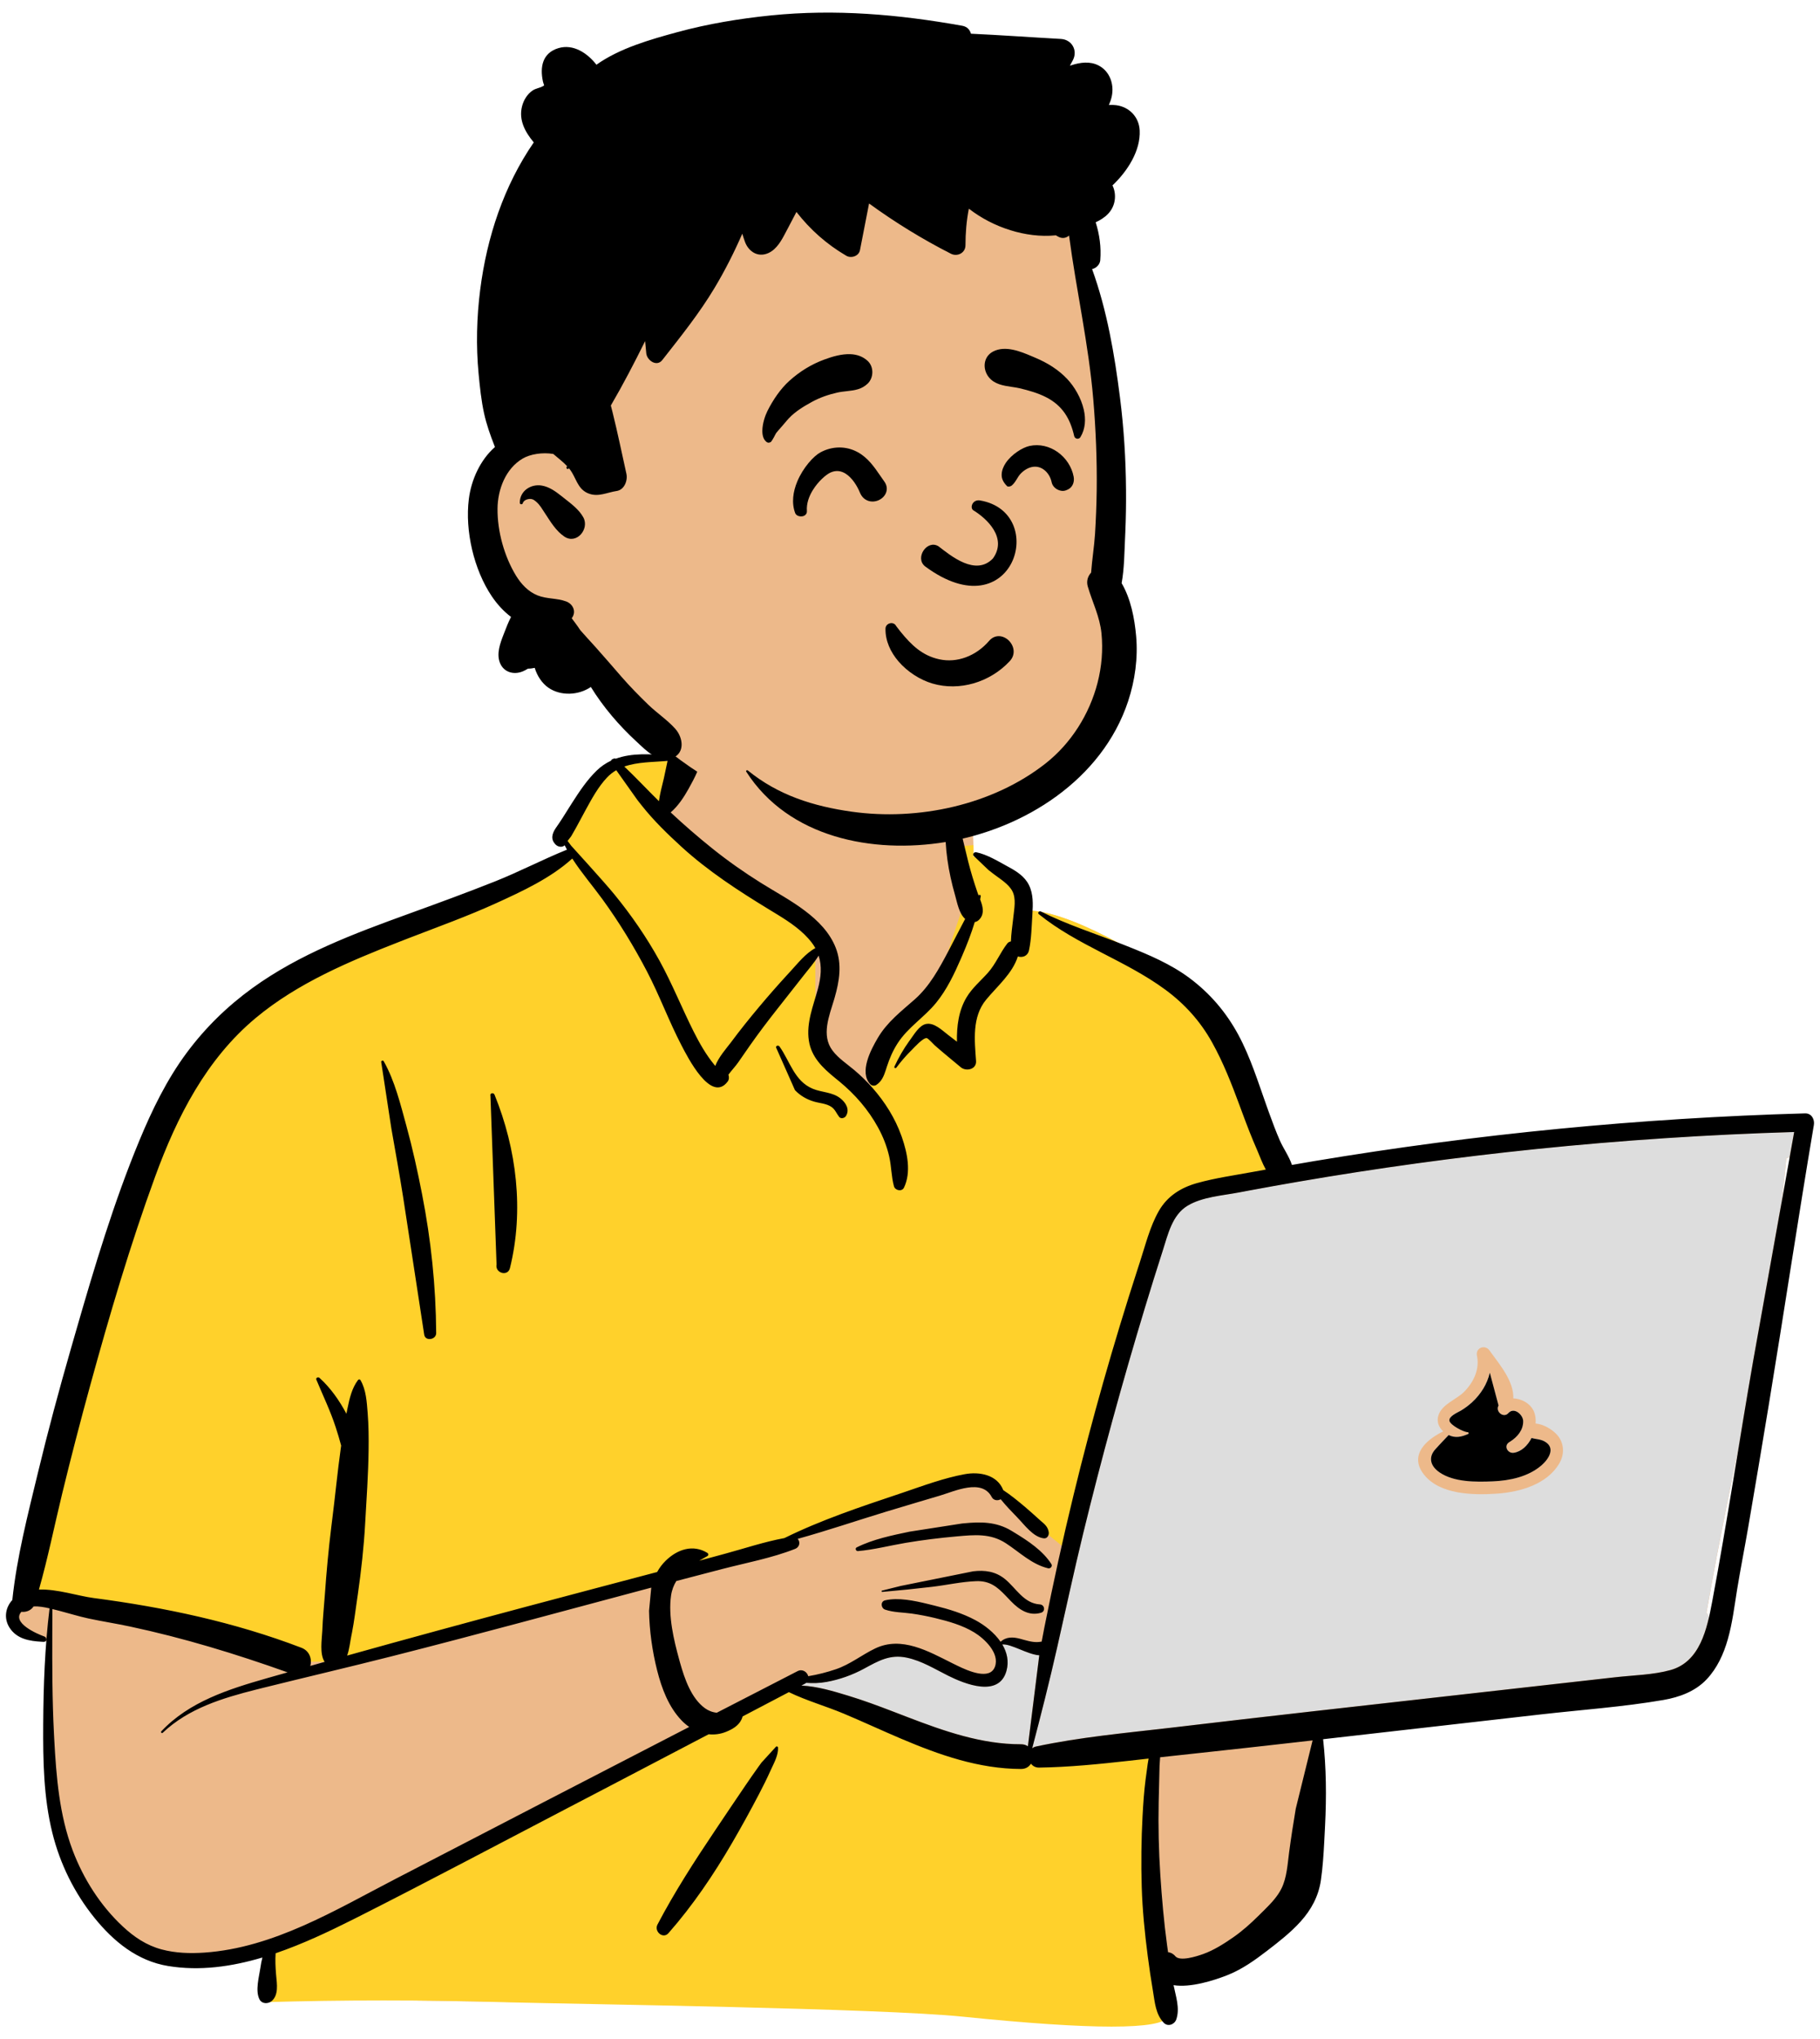 <svg width="142" height="159" viewBox="0 0 142 159" fill="none" xmlns="http://www.w3.org/2000/svg">
<path fill-rule="evenodd" clip-rule="evenodd" d="M138.083 87.422C136.072 87.619 134.061 87.817 132.05 88.014C122.417 88.75 112.789 90.288 103.231 91.211C102.993 90.823 102.527 90.887 102.244 91.156C101.29 91.073 100.221 90.343 99.358 91.102C99.329 91.098 99.301 91.093 99.273 91.091C97.735 88.137 96.671 84.987 95.639 81.832C94.981 79.892 94.094 78.015 92.457 76.713C89.662 74.772 83.258 70.836 79.976 71.002C79.921 70.414 79.648 69.808 79.198 69.416C80.189 67.726 76.225 66.623 75.946 66.819C76.125 61.17 73.469 56.265 67.613 55.14C62.366 54.047 54.904 53.863 52.082 59.348C51.772 59.313 48.602 59.296 48.295 59.331C47.818 58.727 42.58 64.453 44.727 66.447C25.533 74.94 14.62 73.927 9.308 97.805C8.589 100.048 8.537 102.503 7.779 104.696C5.081 110.998 2.892 117.71 2.348 124.568C1.032 124.905 0.881 127.225 2.405 127.561C2.987 127.689 3.473 127.864 3.898 128.197C3.566 133.817 4.925 146.655 5.781 146.615C7.526 152.173 15.312 153.741 20.825 151.788C19.874 153.576 20.825 154.701 20.825 155.656C40.66 156.407 62.347 155.975 82.176 157.004C84.713 156.968 87.38 157.628 89.882 157.248C91.408 156.882 91.411 154.482 89.863 154.186L96.625 152.716C96.474 152.659 99.413 150.704 101.634 147.05C103.701 142.962 102.294 138.028 103.231 133.582C110.547 132.983 117.984 132.728 125.22 131.488C126.207 134.441 130.478 130.909 131.835 129.489C131.833 129.486 131.832 129.484 131.83 129.482C132.487 129.302 133.014 128.686 133.032 127.957C133.492 127.298 133.589 126.37 133.147 125.734C135.172 114.043 138.26 102.108 139.376 90.307C139.77 90.22 140.142 90.047 140.457 89.781L140.431 89.755C140.965 89.16 141.068 88.132 140.179 87.627C139.461 87.219 138.862 87.345 138.083 87.422Z" fill="#EDB98A"/>
<path fill-rule="evenodd" clip-rule="evenodd" d="M61.593 131.175L63.142 132.162L75.818 136.248L83.565 137.234L89.903 136.248V147.097L91.17 157.242C90.607 158.275 85.255 158.275 75.114 157.242C68.649 156.583 45.023 156.264 39.644 156.123L39.339 156.115C33.018 155.932 26.774 155.932 20.607 156.115V152.31L38.212 143.574L53.987 134.698L61.593 131.175ZM52.611 58.461L53.775 59.331L51.233 63.508L63.615 73.528V81.531L67.535 85.24L69.776 81.531L72.933 77.331L75.177 70.522L74.413 66.036L75.95 65.891C75.957 66.198 75.956 66.507 75.946 66.819C76.225 66.623 80.189 67.726 79.198 69.416C79.648 69.808 79.921 70.414 79.976 71.002C83.258 70.836 89.662 74.772 92.457 76.713C94.094 78.015 94.981 79.892 95.639 81.832L95.794 82.305L95.954 82.791L96.116 83.276C97.007 85.944 97.97 88.588 99.273 91.091C99.301 91.093 99.329 91.098 99.358 91.102C100.221 90.343 101.29 91.073 102.244 91.156C102.52 90.893 102.971 90.826 103.214 91.184L103.231 91.211L91.347 93.552L83.508 121.062L76.681 115.519L73.016 116.064L63.339 119.555L52.084 122.48L26.389 129.567H23.117L4.077 124.967L2.361 124.4C2.928 117.601 5.103 110.947 7.779 104.696C8.537 102.503 8.589 100.048 9.308 97.805C14.62 73.927 25.533 74.94 44.727 66.447C42.58 64.453 47.818 58.727 48.295 59.331L48.325 59.328L48.39 59.325L48.474 59.322C49.222 59.3 51.804 59.316 52.082 59.348C52.244 59.034 52.42 58.739 52.611 58.461Z" fill="#FFD12B"/>
<path fill-rule="evenodd" clip-rule="evenodd" d="M139.982 88.257L139.629 90.23C139.544 90.258 139.459 90.281 139.372 90.3C139.261 91.477 139.13 92.654 138.983 93.833L136.788 106.069C136.41 108.234 136.05 110.403 135.694 112.573L134.928 116.353C134.296 119.49 133.682 122.617 133.144 125.727C133.225 125.844 133.288 125.971 133.334 126.104L133.293 126.279L133.264 126.396L133.234 126.512C132.809 128.146 132.07 129.731 130.327 130.212C129.012 130.575 127.57 130.608 126.212 130.751L126.062 130.767L102.307 133.44C99.436 133.763 96.567 134.095 93.699 134.431L91.212 134.723C87.746 135.125 84.26 135.441 80.844 136.168C80.719 136.194 80.615 136.244 80.53 136.31C81.218 133.706 81.876 131.105 82.473 128.475C83.144 125.514 83.782 122.547 84.5 119.597C85.947 113.654 87.569 107.75 89.345 101.897C89.718 100.668 90.099 99.442 90.488 98.219L90.762 97.364L90.972 96.682C91.298 95.644 91.701 94.576 92.656 94.003C93.773 93.332 95.297 93.221 96.564 92.989L97.422 92.827C98.706 92.588 99.992 92.357 101.279 92.136C107.442 91.075 113.64 90.225 119.86 89.586C126.333 88.921 132.829 88.489 139.332 88.278L139.982 88.257ZM81.022 129.054L81.083 129.059L80.196 136.155C80.054 136.055 79.874 135.995 79.654 135.995C76.743 136.004 73.953 135.073 71.255 134.05L70.844 133.893L69.698 133.453C68.533 133.006 67.362 132.57 66.17 132.208L65.688 132.062L65.443 131.99C64.54 131.726 63.59 131.486 62.65 131.427L62.522 131.42L62.796 131.276C62.836 131.255 62.871 131.232 62.902 131.206C63.419 131.245 63.937 131.234 64.483 131.136C65.508 130.951 66.505 130.594 67.421 130.097L67.83 129.876L67.998 129.787L68.108 129.729L68.218 129.674C69.005 129.281 69.757 129.036 70.75 129.245C71.877 129.482 72.865 130.09 73.882 130.604L74.062 130.693L74.183 130.752L74.307 130.81L74.432 130.867C75.806 131.486 77.993 132.154 78.52 130.284C78.732 129.533 78.566 128.83 78.199 128.214C78.883 128.154 80.106 128.962 81.022 129.054ZM115.23 105.675L115.247 105.76C115.441 106.806 114.954 107.807 114.217 108.537C113.612 109.136 112.541 109.468 112.238 110.329C112.065 110.819 112.249 111.284 112.603 111.608L112.522 111.648L112.442 111.689L112.364 111.73L112.288 111.772L112.214 111.814C111.009 112.506 110.028 113.632 111.115 114.992C112.347 116.535 114.923 116.585 116.738 116.464L116.86 116.456C118.619 116.324 120.704 115.733 121.658 114.107C122.096 113.362 122.047 112.46 121.437 111.822C121.069 111.437 120.413 111.041 119.811 110.995C119.837 110.655 119.797 110.328 119.678 110.051C119.42 109.453 118.733 109.051 118.071 109.036C118.124 107.767 117.108 106.514 116.36 105.499L116.283 105.395L116.209 105.292C115.866 104.814 115.131 105.082 115.23 105.675ZM116.235 107.026L116.916 109.581L116.905 109.602C116.665 110.058 117.294 110.576 117.668 110.193L117.705 110.152C118.148 109.694 118.829 110.31 118.837 110.797C118.849 111.483 118.403 112.014 117.871 112.364L117.834 112.388L117.736 112.449C117.299 112.738 117.629 113.341 118.109 113.268C118.703 113.177 119.19 112.706 119.49 112.117C119.81 112.209 120.175 112.198 120.513 112.387C121.363 112.863 120.874 113.696 120.32 114.199L120.298 114.219L120.253 114.259C119.236 115.126 117.852 115.427 116.548 115.491L116.473 115.495C115.155 115.551 113.439 115.57 112.309 114.795C111.607 114.312 111.403 113.628 111.998 112.98C112.334 112.614 112.674 112.245 113.023 111.887C113.547 112.137 114.014 112.036 114.549 111.8C114.618 111.769 114.58 111.664 114.512 111.664C114.217 111.664 113.134 111.116 113.081 110.765C113.033 110.441 113.632 110.168 113.923 110.011L113.965 109.988L114.002 109.967C114.307 109.782 114.594 109.567 114.856 109.325C115.522 108.713 116.005 107.944 116.216 107.102L116.235 107.026Z" fill="#DDDDDD"/>
<path fill-rule="evenodd" clip-rule="evenodd" d="M52.448 58.074C53.045 56.572 55.066 57.156 54.84 58.734C54.706 59.679 54.188 60.678 53.723 61.507C53.344 62.181 52.913 62.839 52.327 63.345C53.37 64.318 54.451 65.255 55.561 66.145C56.771 67.116 58.044 68.011 59.359 68.833C60.513 69.555 61.719 70.194 62.806 71.017C63.818 71.782 64.739 72.703 65.207 73.904C65.707 75.183 65.49 76.505 65.122 77.783L65.08 77.928C64.704 79.195 64.054 80.722 64.956 81.915C65.415 82.522 66.082 82.953 66.658 83.439C67.17 83.87 67.651 84.34 68.092 84.844C69.053 85.943 69.835 87.18 70.328 88.559L70.372 88.684C70.795 89.904 71.104 91.399 70.533 92.597C70.369 92.94 69.84 92.828 69.748 92.494C69.541 91.736 69.552 90.943 69.377 90.175C69.196 89.376 68.895 88.618 68.501 87.9C67.74 86.512 66.708 85.327 65.489 84.324L65.125 84.028C64.174 83.247 63.3 82.419 63.107 81.127C62.901 79.745 63.454 78.428 63.81 77.12C64.058 76.209 64.139 75.335 63.871 74.511C63.544 75.046 63.097 75.553 62.744 76.006C62.04 76.908 61.33 77.804 60.621 78.703C59.894 79.623 59.186 80.559 58.511 81.519C58.209 81.948 57.911 82.38 57.613 82.812C57.389 83.137 57.077 83.462 56.833 83.793C56.892 83.97 56.888 84.174 56.781 84.32C55.487 86.068 53.646 82.42 53.166 81.498C52.189 79.621 51.461 77.626 50.481 75.75C49.465 73.804 48.307 71.91 47.018 70.134C46.237 69.06 45.363 68.051 44.65 66.942C42.968 68.467 40.756 69.49 38.724 70.417C36.491 71.435 34.171 72.267 31.882 73.151L31.206 73.414C27.262 74.954 23.221 76.645 19.942 79.381C16.09 82.595 13.811 87.075 12.114 91.714C10.161 97.055 8.545 102.54 7.038 108.022C6.268 110.826 5.536 113.644 4.849 116.47C4.243 118.96 3.74 121.475 3.039 123.939C4.462 123.889 6.084 124.44 7.298 124.599C12.834 125.324 18.294 126.479 23.52 128.479C24.165 128.726 24.352 129.371 24.212 129.894C24.584 129.789 24.956 129.682 25.328 129.578C24.92 128.953 25.115 127.835 25.147 127.142L25.149 127.094C25.182 126.171 25.282 125.247 25.347 124.325C25.471 122.568 25.631 120.824 25.846 119.078L25.9 118.641C26.143 116.74 26.322 114.829 26.587 112.931L26.618 112.714C26.491 112.229 26.343 111.749 26.188 111.272C25.775 110 25.192 108.804 24.681 107.572C24.62 107.427 24.827 107.344 24.923 107.431C25.789 108.21 26.477 109.198 27.029 110.232C27.038 110.183 27.047 110.134 27.057 110.085L27.12 109.775C27.275 109.018 27.465 108.221 27.929 107.608C27.978 107.542 28.076 107.529 28.123 107.608C28.567 108.36 28.616 109.312 28.685 110.168C28.762 111.136 28.772 112.116 28.758 113.086C28.732 114.983 28.598 116.886 28.491 118.78C28.387 120.641 28.182 122.478 27.918 124.321L27.867 124.666C27.738 125.543 27.632 126.431 27.462 127.303L27.414 127.54C27.322 127.972 27.266 128.581 27.085 129.087C31.752 127.784 36.427 126.512 41.11 125.262C44.495 124.358 47.884 123.468 51.271 122.572C51.449 122.25 51.672 121.949 51.95 121.68C52.865 120.793 54.077 120.398 55.19 121.08C55.28 121.136 55.288 121.277 55.19 121.331C54.977 121.448 54.763 121.567 54.553 121.692L56.587 121.141C58.107 120.728 59.645 120.213 61.201 119.926C64.067 118.511 67.15 117.487 70.168 116.475L70.524 116.355C72.07 115.828 73.669 115.238 75.266 114.945C76.435 114.731 77.807 114.989 78.277 116.188C78.873 116.58 79.433 117.041 79.973 117.495C80.364 117.823 80.738 118.171 81.119 118.51L81.189 118.572C81.501 118.842 81.747 119.023 81.824 119.453C81.863 119.676 81.722 119.976 81.448 119.946C80.61 119.857 79.928 118.885 79.36 118.304C78.921 117.856 78.478 117.392 78.077 116.899C77.844 117.026 77.523 117.003 77.374 116.722C76.603 115.261 74.49 116.273 73.321 116.619L71.647 117.115C70.809 117.364 69.973 117.613 69.137 117.867C66.841 118.565 64.556 119.345 62.239 119.986C62.446 120.214 62.417 120.619 62.023 120.774C60.21 121.486 58.22 121.854 56.335 122.342C55.146 122.651 53.957 122.962 52.768 123.274C52.564 123.604 52.418 123.978 52.356 124.413C52.129 126.012 52.567 127.857 52.993 129.404L53.057 129.635C53.407 130.879 53.923 132.403 54.995 133.188C55.257 133.38 55.59 133.513 55.926 133.543C58.026 132.462 60.125 131.381 62.226 130.302C62.615 130.102 62.975 130.373 63.062 130.695C63.803 130.573 64.542 130.382 65.215 130.153C66.346 129.769 67.229 129.036 68.289 128.529C70.341 127.549 72.436 128.753 74.273 129.669L74.696 129.877C75.52 130.277 77.234 131.045 77.629 129.951C78.011 128.893 76.802 127.763 76.022 127.287C75.091 126.719 74.008 126.415 72.957 126.162C72.356 126.017 71.748 125.9 71.137 125.813C70.443 125.716 69.727 125.73 69.059 125.505C68.728 125.394 68.677 124.867 69.059 124.779C70.087 124.545 71.314 124.801 72.387 125.062L72.947 125.2C74.028 125.465 75.119 125.798 76.104 126.327C76.819 126.712 77.575 127.297 78.068 128.013C78.497 127.614 79.03 127.628 79.586 127.776L79.888 127.86C80.386 127.998 80.789 128.093 81.274 127.997C81.339 127.644 81.404 127.291 81.475 126.939C82.165 123.471 82.922 120.016 83.758 116.579C85.199 110.652 86.867 104.79 88.748 98.987L88.936 98.407C89.37 97.08 89.719 95.634 90.418 94.415C91.079 93.262 92.139 92.598 93.398 92.246C94.826 91.847 96.327 91.639 97.784 91.369C98.109 91.309 98.435 91.252 98.761 91.193C98.486 90.696 98.28 90.133 98.096 89.7L98.063 89.625C97.666 88.719 97.309 87.797 96.965 86.87L96.707 86.173C96.085 84.495 95.443 82.844 94.568 81.275C93.648 79.623 92.427 78.272 90.904 77.154C87.8 74.875 84.059 73.713 81.048 71.277C80.925 71.177 81.083 71.007 81.208 71.07C83.241 72.091 85.436 72.786 87.55 73.618L87.967 73.783C89.638 74.445 91.335 75.167 92.782 76.24C94.395 77.436 95.665 78.922 96.62 80.689C97.56 82.431 98.162 84.381 98.826 86.241L99.004 86.737C99.271 87.48 99.548 88.222 99.865 88.945C100.116 89.519 100.586 90.175 100.799 90.831C101.383 90.73 101.967 90.628 102.551 90.53C115.208 88.416 128.007 87.174 140.834 86.811C141.336 86.796 141.596 87.275 141.522 87.713C140.291 94.995 139.197 102.302 137.996 109.589C137.472 112.77 136.938 115.948 136.391 119.125C136.114 120.734 135.794 122.337 135.531 123.949C135.32 125.251 135.166 126.562 134.802 127.834C134.476 128.974 133.975 130.073 133.153 130.943C132.267 131.881 131.03 132.334 129.785 132.549C126.624 133.093 123.382 133.315 120.196 133.678L103.232 135.609C103.48 137.863 103.498 140.082 103.384 142.362L103.32 143.607C103.267 144.609 103.203 145.611 103.059 146.602C102.879 147.846 102.311 148.898 101.473 149.827C100.705 150.679 99.77 151.407 98.862 152.104C97.919 152.828 96.944 153.527 95.835 153.975L95.692 154.032C94.719 154.412 92.894 155 91.564 154.785C91.738 155.656 92.074 156.593 91.776 157.455C91.638 157.855 91.115 158.055 90.794 157.714C90.159 157.039 90.109 156.148 89.959 155.267C89.802 154.351 89.668 153.431 89.548 152.509C89.316 150.727 89.135 148.928 89.08 147.13C89.024 145.284 89.046 143.435 89.145 141.591C89.196 140.644 89.26 139.698 89.38 138.757C89.431 138.356 89.483 137.954 89.543 137.554C89.565 137.408 89.589 137.263 89.615 137.118L88.093 137.289C85.758 137.55 83.422 137.786 81.071 137.822C80.792 137.826 80.578 137.7 80.438 137.515C80.289 137.758 80.029 137.932 79.657 137.93C76.374 137.918 73.316 136.844 70.329 135.578C68.824 134.94 67.342 134.249 65.835 133.616C64.427 133.026 62.923 132.604 61.55 131.939L57.941 133.832C57.915 133.925 57.881 134.013 57.845 134.087C57.61 134.567 57.147 134.827 56.673 135.023C56.219 135.212 55.749 135.27 55.291 135.223C52.554 136.657 49.817 138.091 47.078 139.52L44.338 140.949C38.88 143.792 33.443 146.682 27.95 149.459L27.545 149.662C25.648 150.614 23.611 151.579 21.505 152.299C21.468 152.832 21.491 153.35 21.536 153.915L21.547 154.038C21.61 154.704 21.744 155.54 21.209 156.015C20.931 156.262 20.434 156.263 20.245 155.89C19.902 155.215 20.21 154.151 20.319 153.418C20.357 153.157 20.404 152.889 20.474 152.629C18.06 153.348 15.573 153.696 13.117 153.292C10.725 152.9 8.873 151.393 7.38 149.549C5.804 147.604 4.684 145.336 4.083 142.906C3.399 140.14 3.355 137.284 3.371 134.452C3.388 131.435 3.499 128.404 3.866 125.407C3.464 125.313 3.019 125.231 2.613 125.259C2.412 125.581 2.021 125.717 1.669 125.675C0.902 126.521 2.847 127.385 3.468 127.602C3.684 127.677 3.661 128.027 3.412 128.017L3.255 128.009C2.295 127.958 1.303 127.794 0.738 126.902C0.286 126.186 0.422 125.338 0.961 124.755C1.317 121.386 2.169 118.105 2.962 114.818C3.739 111.592 4.604 108.387 5.521 105.198L5.932 103.771C7.375 98.77 8.884 93.73 10.875 88.928C11.87 86.531 13.015 84.177 14.567 82.087C16.015 80.138 17.723 78.47 19.687 77.046C23.348 74.391 27.645 72.786 31.866 71.258L32.054 71.189C34.242 70.398 36.424 69.597 38.587 68.739C40.499 67.981 42.331 67.019 44.235 66.249C44.173 66.137 44.113 66.023 44.056 65.908L44.021 65.938C44.015 65.943 44.009 65.947 44.002 65.952C43.811 66.084 43.529 66.019 43.371 65.87C42.926 65.45 43.077 64.983 43.374 64.547L43.413 64.492C43.776 63.982 44.101 63.443 44.436 62.915L44.646 62.585C45.21 61.703 45.802 60.814 46.553 60.085C46.901 59.747 47.282 59.495 47.685 59.306C47.651 59.233 47.953 59.084 48.039 59.159C49.318 58.691 50.788 58.789 52.182 58.918M102.411 135.702L100.633 135.904C98.678 136.127 96.722 136.342 94.765 136.555L90.516 137.017C90.505 137.259 90.475 137.496 90.47 137.679C90.442 138.623 90.421 139.567 90.402 140.511C90.363 142.403 90.406 144.297 90.53 146.185C90.651 148.015 90.81 149.845 91.057 151.662L91.107 152.025L91.137 152.217C91.338 152.236 91.536 152.332 91.701 152.529C92.06 152.958 93.362 152.541 93.87 152.36C94.706 152.062 95.493 151.559 96.22 151.055C96.929 150.563 97.568 149.989 98.181 149.384L98.684 148.887C99.183 148.391 99.683 147.862 99.989 147.237C100.404 146.39 100.458 145.35 100.58 144.428C100.73 143.293 100.908 142.158 101.097 141.029M50.812 123.79L50.627 123.838C43.93 125.619 37.243 127.451 30.525 129.153C27.2 129.995 23.86 130.776 20.531 131.602L19.992 131.737C17.366 132.401 14.709 133.2 12.698 135.106C12.624 135.176 12.516 135.068 12.586 134.993C14.753 132.686 17.835 131.709 20.795 130.862C21.342 130.705 21.89 130.552 22.437 130.396C18.412 128.961 14.324 127.712 10.141 126.822C9.064 126.592 7.975 126.424 6.898 126.194C6.148 126.033 5.415 125.801 4.672 125.608L4.088 125.461L4.08 127.308C4.071 129.924 4.075 132.538 4.209 135.153L4.234 135.637C4.39 138.548 4.632 141.519 5.665 144.264C6.504 146.494 7.841 148.595 9.59 150.219C10.475 151.041 11.427 151.681 12.603 151.997C13.694 152.29 14.839 152.324 15.961 152.246C21.346 151.87 26.139 148.944 30.816 146.522C38.466 142.559 46.117 138.599 53.775 134.651C53.568 134.51 53.373 134.346 53.196 134.163C52.169 133.102 51.627 131.65 51.271 130.243C50.893 128.746 50.666 127.141 50.64 125.596M60.556 136.181C60.623 136.145 60.702 136.19 60.705 136.266C60.728 136.852 60.405 137.429 60.164 137.956L60.138 138.012C59.845 138.665 59.523 139.309 59.191 139.943C58.527 141.21 57.837 142.463 57.117 143.699C55.668 146.185 54.059 148.565 52.156 150.73C51.726 151.219 51.02 150.592 51.295 150.065C52.625 147.528 54.175 145.132 55.77 142.757C56.569 141.567 57.367 140.377 58.174 139.193C58.511 138.699 58.851 138.207 59.201 137.722L59.412 137.432M139.986 88.264C133.265 88.467 126.552 88.906 119.864 89.593C113.643 90.232 107.445 91.082 101.283 92.143C99.995 92.364 98.71 92.595 97.426 92.834L96.656 92.979C95.371 93.223 93.802 93.323 92.659 94.01C91.454 94.733 91.128 96.245 90.727 97.492C90.255 98.959 89.796 100.429 89.348 101.904C87.573 107.757 85.951 113.661 84.503 119.604C83.785 122.554 83.148 125.521 82.476 128.482C81.88 131.112 81.221 133.713 80.534 136.317C80.618 136.251 80.722 136.201 80.848 136.175C84.263 135.448 87.749 135.132 91.215 134.73L91.551 134.691C95.136 134.269 98.722 133.85 102.31 133.447L126.065 130.774C127.466 130.617 128.967 130.595 130.33 130.219C132.648 129.58 133.191 126.987 133.58 124.922L133.592 124.86C134.765 118.622 135.698 112.33 136.792 106.076M81.086 129.066C80.164 129.005 78.902 128.16 78.202 128.221C78.57 128.837 78.735 129.54 78.524 130.291C77.934 132.381 75.27 131.3 73.987 130.662C72.934 130.138 71.918 129.497 70.753 129.252C69.434 128.974 68.54 129.499 67.425 130.104C66.509 130.601 65.512 130.958 64.486 131.143C63.941 131.241 63.423 131.252 62.906 131.213C62.874 131.239 62.839 131.262 62.799 131.283L62.526 131.427C63.763 131.483 65.022 131.865 66.173 132.215C67.366 132.577 68.537 133.013 69.701 133.46L70.847 133.9C73.673 134.983 76.599 136.011 79.657 136.002C79.877 136.001 80.057 136.062 80.199 136.162M75.926 122.518C76.838 122.406 77.678 122.526 78.407 123.119C79.285 123.834 79.874 125.021 81.137 125.099C81.505 125.122 81.59 125.639 81.224 125.748C80.285 126.026 79.524 125.517 78.884 124.857L78.454 124.407C77.821 123.752 77.238 123.245 76.164 123.285C75.015 123.327 73.863 123.592 72.721 123.727C71.427 123.88 70.134 124.011 68.836 124.123C68.775 124.129 68.765 124.034 68.822 124.02L70.275 123.658M75.047 118.791L75.197 118.776C76.52 118.648 77.73 118.643 78.912 119.355L79.138 119.492C80.204 120.14 81.363 120.903 82.03 121.952C82.139 122.123 81.959 122.325 81.776 122.282C80.496 121.974 79.56 121.034 78.483 120.331C77.274 119.542 76.026 119.672 74.648 119.794C73.314 119.913 71.981 120.076 70.66 120.299C69.418 120.508 68.173 120.837 66.919 120.942L66.92 120.94C66.776 120.94 66.695 120.724 66.841 120.652C68.113 120.016 69.587 119.715 70.971 119.425M116.238 107.033C116.038 107.904 115.545 108.701 114.859 109.332C114.597 109.574 114.31 109.789 114.005 109.974L113.969 109.995C113.698 110.147 113.033 110.431 113.085 110.772C113.137 111.123 114.221 111.671 114.516 111.671C114.583 111.671 114.621 111.776 114.552 111.807C114.017 112.043 113.55 112.144 113.027 111.894C112.677 112.251 112.338 112.621 112.001 112.987C111.406 113.635 111.61 114.319 112.313 114.802C113.442 115.577 115.159 115.558 116.476 115.502C117.803 115.445 119.22 115.149 120.256 114.266L120.301 114.226C120.864 113.725 121.378 112.876 120.516 112.394C120.179 112.205 119.814 112.216 119.493 112.124C119.193 112.713 118.707 113.184 118.113 113.275C117.633 113.348 117.302 112.745 117.739 112.456L117.837 112.395C118.385 112.045 118.853 111.506 118.841 110.804C118.832 110.317 118.152 109.701 117.709 110.159L117.688 110.181C117.317 110.599 116.664 110.072 116.908 109.609L116.92 109.588M29.742 82.801C29.741 82.696 29.888 82.657 29.939 82.748C30.8 84.263 31.25 86.12 31.709 87.789C32.189 89.538 32.577 91.304 32.925 93.083C33.631 96.686 34.007 100.268 34.032 103.941C34.035 104.465 33.182 104.604 33.098 104.067C32.544 100.495 32.012 96.919 31.454 93.349C31.172 91.552 30.845 89.763 30.532 87.973M38.265 85.44C38.201 85.231 38.505 85.161 38.583 85.352C40.311 89.594 40.896 94.402 39.786 98.878C39.617 99.562 38.614 99.266 38.742 98.59M60.549 81.67C60.54 81.514 60.743 81.489 60.819 81.597C61.638 82.751 61.978 84.296 63.414 84.892C64.131 85.19 64.938 85.138 65.571 85.641C65.995 85.977 66.32 86.508 66.002 87.017C65.899 87.182 65.612 87.264 65.473 87.086C65.27 86.825 65.162 86.513 64.886 86.318C64.497 86.042 63.973 86.025 63.526 85.896C62.949 85.728 62.441 85.436 62.024 85M74.225 62.425C74.309 62.383 74.39 62.41 74.444 62.483C74.521 62.587 74.511 62.688 74.417 62.759C74.543 63.017 74.692 63.663 74.713 63.757C74.799 64.138 74.891 64.516 74.987 64.895C75.181 65.658 75.35 66.427 75.544 67.191C75.749 68 75.994 68.801 76.266 69.59C76.284 69.641 76.303 69.693 76.323 69.746L76.354 69.826L76.362 69.814C76.417 69.727 76.532 69.788 76.519 69.88C76.506 69.964 76.489 70.048 76.475 70.132L76.503 70.208C76.681 70.688 76.803 71.192 76.477 71.616C76.354 71.774 76.22 71.868 76.052 71.895C75.784 72.782 75.446 73.651 75.085 74.487L74.98 74.731C74.448 75.95 73.882 77.152 73.037 78.19C72.114 79.323 70.844 80.096 70.04 81.338C69.666 81.915 69.405 82.522 69.194 83.174L69.115 83.422C68.965 83.883 68.792 84.33 68.359 84.601C68.221 84.687 68.014 84.659 67.903 84.542C67.016 83.603 67.945 81.851 68.48 80.942C69.223 79.678 70.299 78.87 71.376 77.917C72.537 76.889 73.278 75.514 73.995 74.16C74.433 73.331 74.857 72.483 75.303 71.65C74.837 71.238 74.688 70.419 74.53 69.85L74.516 69.799C74.255 68.888 74.047 67.954 73.916 67.015C73.79 66.112 73.738 65.222 73.771 64.315L73.781 64.084M75.957 66.722C75.854 66.581 76.025 66.421 76.166 66.45C77.025 66.628 77.865 67.148 78.635 67.568L78.718 67.613C79.333 67.945 79.952 68.352 80.275 68.997C80.627 69.698 80.598 70.505 80.55 71.266L80.546 71.338C80.487 72.251 80.477 73.2 80.284 74.097C80.185 74.556 79.77 74.686 79.414 74.577C78.991 75.913 77.804 76.897 76.936 77.951C75.83 79.294 76.038 81.109 76.154 82.727C76.2 83.382 75.386 83.568 74.966 83.219L73.999 82.415C73.838 82.281 73.677 82.147 73.517 82.012C73.38 81.896 73.243 81.78 73.109 81.662L72.907 81.484C72.817 81.403 72.423 80.963 72.308 80.944C72.028 80.9 71.364 81.636 71.137 81.868L71.108 81.896C70.681 82.316 70.294 82.767 69.935 83.246C69.868 83.334 69.739 83.261 69.786 83.159C70.109 82.468 70.484 81.808 70.929 81.189L71.019 81.066C71.315 80.667 71.713 79.962 72.236 79.844C72.874 79.7 73.511 80.34 73.976 80.696L74.005 80.718C74.226 80.884 74.445 81.053 74.663 81.223C74.64 80.018 74.792 78.8 75.414 77.762C75.852 77.03 76.509 76.487 77.071 75.858C77.697 75.158 78.024 74.296 78.59 73.567C78.663 73.473 78.764 73.422 78.873 73.406C78.894 72.82 78.981 72.227 79.047 71.647L79.067 71.473C79.134 70.843 79.294 70.072 78.985 69.482C78.694 68.924 78.025 68.53 77.53 68.152L77.125 67.838M48.082 60.055C47.823 60.204 47.582 60.39 47.362 60.623C46.672 61.355 46.179 62.267 45.698 63.144C45.44 63.616 45.191 64.094 44.93 64.565C44.816 64.77 44.7 64.973 44.582 65.175C44.527 65.269 44.365 65.454 44.285 65.568C44.374 65.693 44.467 65.817 44.561 65.938C44.596 65.985 47.073 68.683 47.936 69.739C49.258 71.357 50.439 73.066 51.449 74.894C52.438 76.686 53.191 78.582 54.107 80.407C54.566 81.321 55.078 82.229 55.731 83.02C55.756 83.051 55.782 83.08 55.808 83.11C56.057 82.437 56.696 81.716 57.009 81.302L57.039 81.263C57.75 80.304 58.501 79.374 59.268 78.46C59.969 77.625 60.688 76.808 61.424 76.005L61.7 75.704C62.213 75.15 62.865 74.321 63.615 73.925C63.535 73.781 63.442 73.639 63.335 73.499C62.631 72.58 61.637 71.912 60.656 71.31L60.02 70.923C57.621 69.461 55.261 67.931 53.178 66.032C52.077 65.026 50.991 63.974 50.065 62.801L49.737 62.386M52.084 59.331C50.961 59.425 49.748 59.403 48.71 59.769C49.633 60.641 50.51 61.584 51.411 62.471C51.491 61.871 51.655 61.278 51.794 60.693" fill="black"/>
<path fill-rule="evenodd" clip-rule="evenodd" d="M63.498 3.838C71.479 3.838 79.733 10.039 82.659 13.997C85.118 17.324 86.442 32.368 86.442 42.536C86.442 44.662 87.613 48.671 87.271 50.705C86.019 58.158 80.566 64.409 69.772 64.409C58.978 64.409 51.239 60.12 43.216 48.604C39.324 48.604 37.437 45.611 37.41 40.888C37.382 36.166 41.167 34.447 41.167 34.447C41.167 34.447 39.818 15.809 43.216 10.957C46.615 6.104 55.518 3.838 63.498 3.838Z" fill="#EDB98A"/>
<path fill-rule="evenodd" clip-rule="evenodd" d="M60.14 1.203C65.179 0.691 70.116 1.121 75.082 2.01C75.461 2.079 75.676 2.329 75.756 2.629C78.095 2.736 80.437 2.908 82.772 3.036C83.62 3.082 84.101 3.922 83.714 4.68C83.637 4.831 83.557 4.977 83.475 5.124L83.578 5.09C84.28 4.864 85.039 4.753 85.724 5.111C86.595 5.568 86.937 6.575 86.744 7.502C86.695 7.739 86.612 7.966 86.518 8.187C86.709 8.175 86.902 8.179 87.093 8.204C88.111 8.339 88.867 9.121 88.92 10.163C88.999 11.735 87.988 13.33 86.798 14.456C86.971 14.812 87.037 15.232 86.965 15.658C86.822 16.499 86.204 17.003 85.487 17.331C85.786 18.282 85.927 19.277 85.844 20.293C85.816 20.633 85.52 20.913 85.207 20.982C86.372 24.196 86.961 27.647 87.385 31.01C87.688 33.403 87.837 35.809 87.855 38.22C87.864 39.308 87.846 40.398 87.8 41.486L87.782 41.895C87.725 43.071 87.723 44.307 87.512 45.471C88.231 46.698 88.521 48.221 88.643 49.596C88.795 51.298 88.555 53.054 88.019 54.673C85.998 60.791 79.898 64.651 73.772 65.655C68.101 66.583 61.539 65.334 58.224 60.169C58.172 60.088 58.283 60.02 58.348 60.074C60.719 62.007 63.469 62.869 66.458 63.289C71.624 64.013 77.432 62.785 81.578 59.527C83.568 57.963 85.003 55.686 85.634 53.236C85.956 51.983 86.067 50.677 85.94 49.388C85.811 48.08 85.234 46.964 84.87 45.729C84.747 45.312 84.876 44.924 85.131 44.648C85.203 43.645 85.371 42.633 85.436 41.633C85.507 40.495 85.551 39.358 85.567 38.22C85.596 35.858 85.498 33.493 85.3 31.141C84.937 26.835 83.974 22.634 83.409 18.364C83.2 18.552 82.9 18.63 82.586 18.465L82.553 18.448L82.382 18.349C82.372 18.349 82.361 18.35 82.351 18.352C81.177 18.466 79.96 18.302 78.836 17.951C77.659 17.585 76.567 17.022 75.592 16.271C75.406 17.213 75.329 18.166 75.328 19.127C75.326 19.727 74.692 20.038 74.189 19.782C71.959 18.646 69.828 17.337 67.806 15.866C67.569 17.079 67.333 18.293 67.096 19.507C67.004 19.975 66.41 20.164 66.029 19.941C64.514 19.058 63.206 17.901 62.14 16.526C61.927 16.933 61.714 17.341 61.499 17.748L61.176 18.357C60.857 18.956 60.43 19.619 59.731 19.81C58.992 20.013 58.375 19.532 58.126 18.862C58.05 18.653 57.98 18.439 57.915 18.223C57.285 19.665 56.574 21.074 55.77 22.418C54.565 24.434 53.117 26.231 51.673 28.074C51.235 28.633 50.484 28.099 50.424 27.555C50.389 27.236 50.359 26.914 50.334 26.594C49.493 28.296 48.615 29.981 47.659 31.618L47.796 32.156C48.191 33.745 48.518 35.345 48.874 36.943C48.989 37.458 48.716 38.195 48.115 38.283C47.398 38.388 46.719 38.755 45.984 38.502C45.182 38.227 45.024 37.532 44.645 36.874C44.57 36.743 44.482 36.622 44.388 36.508L44.364 36.539C44.305 36.617 44.164 36.532 44.199 36.443L44.24 36.341C43.915 35.995 43.526 35.706 43.169 35.396C42.319 35.252 41.362 35.41 40.777 35.756C39.443 36.545 38.83 38.171 38.818 39.666C38.802 41.416 39.343 43.383 40.257 44.879C40.659 45.537 41.21 46.132 41.938 46.423C42.66 46.714 43.443 46.623 44.178 46.897C44.664 47.078 44.964 47.62 44.67 48.11C44.65 48.144 44.628 48.175 44.607 48.207L44.825 48.498C44.976 48.7 45.132 48.915 45.279 49.14C45.652 49.571 46.046 49.987 46.427 50.411C47.131 51.193 47.814 51.996 48.507 52.789C49.16 53.537 49.852 54.24 50.565 54.932C51.238 55.587 52.078 56.138 52.697 56.837C53.298 57.519 53.461 58.71 52.472 59.104C51.377 59.542 50.408 58.516 49.671 57.832L49.64 57.804C48.289 56.557 47.069 55.133 46.1 53.565C45.14 54.22 43.752 54.283 42.797 53.628C42.294 53.283 41.908 52.704 41.721 52.075C41.544 52.114 41.367 52.138 41.195 52.135C41.106 52.186 41.017 52.237 40.927 52.283C40.215 52.655 39.339 52.489 39.013 51.699C38.716 50.981 39.022 50.166 39.289 49.474L39.345 49.331C39.496 48.937 39.664 48.507 39.872 48.103C39.293 47.666 38.798 47.123 38.379 46.507C36.972 44.428 36.269 41.389 36.58 38.909C36.767 37.413 37.468 35.863 38.616 34.854L38.574 34.744C38.253 33.925 37.96 33.104 37.77 32.239C37.548 31.227 37.44 30.179 37.342 29.149C37.134 26.974 37.19 24.749 37.467 22.582C37.987 18.503 39.305 14.498 41.645 11.104C40.982 10.308 40.456 9.371 40.73 8.293C40.855 7.798 41.141 7.329 41.571 7.046C41.808 6.89 42.091 6.866 42.328 6.736L42.4 6.697C42.504 6.636 42.424 6.642 42.362 6.358C42.116 5.225 42.32 4.131 43.564 3.755C44.735 3.401 45.842 4.152 46.535 5.047C48.348 3.757 50.737 3.082 52.839 2.509C55.228 1.859 57.679 1.454 60.14 1.203ZM40.556 39.203C40.548 38.281 41.42 37.711 42.279 37.862C42.856 37.963 43.337 38.308 43.789 38.665L44.009 38.839C44.559 39.272 45.191 39.739 45.519 40.352C45.999 41.257 44.983 42.474 44.035 41.84C43.384 41.403 42.967 40.702 42.54 40.051L42.496 39.984C42.302 39.692 42.132 39.383 41.866 39.149L41.809 39.098C41.721 39.023 41.627 38.955 41.515 38.923C41.297 38.86 40.894 38.948 40.798 39.208L40.789 39.234C40.754 39.366 40.558 39.337 40.556 39.203Z" fill="black"/>
<path fill-rule="evenodd" clip-rule="evenodd" d="M75.965 53.28C74.927 53.58 73.814 53.607 72.756 53.297C71.797 53.015 70.812 52.395 70.106 51.575C69.479 50.847 69.072 49.962 69.088 49.017C69.09 48.908 69.129 48.818 69.188 48.748C69.252 48.673 69.341 48.622 69.437 48.599C69.535 48.576 69.639 48.584 69.728 48.624C69.808 48.661 69.876 48.723 69.919 48.813C70.028 48.956 70.136 49.096 70.244 49.233C71.117 50.31 71.962 51.116 73.273 51.404C73.985 51.561 74.696 51.492 75.348 51.253C76.046 50.997 76.677 50.547 77.172 49.97C77.396 49.71 77.659 49.604 77.918 49.602C78.21 49.6 78.499 49.736 78.717 49.953C78.931 50.167 79.074 50.457 79.087 50.761C79.098 51.027 79.011 51.305 78.78 51.553C78.019 52.371 77.032 52.971 75.965 53.28ZM75.933 39.783C76.996 40.429 78.617 41.938 77.473 43.541C76.126 44.955 74.187 43.334 73.231 42.601C72.345 42.032 71.35 43.494 72.172 44.157C79.077 49.271 81.879 39.952 76.471 39.022C75.875 38.92 75.654 39.583 75.933 39.783ZM65.984 36.937C65.642 36.718 65.24 36.643 64.794 36.846C64.446 37.005 63.835 37.533 63.41 38.227C63.119 38.702 62.913 39.259 62.956 39.84C62.966 39.974 62.916 40.074 62.837 40.147C62.775 40.205 62.686 40.248 62.581 40.261C62.491 40.273 62.391 40.263 62.31 40.237C62.155 40.189 62.073 40.088 62.042 40.007C61.745 39.216 61.873 38.333 62.207 37.537C62.657 36.463 63.474 35.563 64.01 35.273C64.927 34.776 66.008 34.753 66.926 35.259C67.707 35.69 68.196 36.385 68.681 37.094C68.785 37.245 68.887 37.394 68.993 37.541C69.206 37.835 69.227 38.127 69.144 38.378C69.053 38.655 68.821 38.889 68.531 39.012C68.262 39.125 67.951 39.141 67.675 39.025C67.442 38.926 67.228 38.735 67.093 38.41C66.865 37.862 66.486 37.258 65.984 36.937ZM83.345 38.155C83.111 38.277 82.928 38.314 82.668 38.236C82.524 38.193 82.382 38.11 82.271 37.999C82.161 37.889 82.082 37.752 82.051 37.6C81.975 37.225 81.77 36.873 81.477 36.645C81.227 36.449 80.912 36.345 80.562 36.404C80.185 36.467 79.825 36.709 79.577 36.995C79.494 37.09 79.43 37.199 79.364 37.306C79.242 37.508 79.124 37.695 78.955 37.843C78.891 37.9 78.795 37.939 78.702 37.939C78.664 37.939 78.626 37.933 78.589 37.921C78.213 37.544 78.141 37.258 78.153 36.974C78.166 36.676 78.283 36.375 78.473 36.093C78.918 35.434 79.762 34.893 80.332 34.77C81.112 34.603 81.887 34.804 82.509 35.24C83.148 35.689 83.622 36.385 83.769 37.17C83.805 37.359 83.79 37.563 83.718 37.74C83.647 37.913 83.525 38.061 83.345 38.155ZM67.705 29.904C67.236 30.36 66.682 30.431 66.121 30.494C65.81 30.529 65.561 30.557 65.316 30.613C64.644 30.765 63.978 30.993 63.372 31.323C62.738 31.667 62.047 32.083 61.549 32.615C61.431 32.742 61.32 32.874 61.208 33.008C61.106 33.129 61.008 33.246 60.905 33.359C60.786 33.488 60.674 33.624 60.562 33.759C60.492 33.873 60.479 33.901 60.465 33.931C60.444 33.975 60.419 34.024 60.391 34.077C60.353 34.149 60.308 34.228 60.261 34.3C60.184 34.431 60.142 34.467 60.105 34.483C60.045 34.51 59.989 34.523 59.933 34.516C59.882 34.509 59.833 34.484 59.785 34.444C59.544 34.24 59.473 33.907 59.481 33.553C59.492 33.016 59.69 32.421 59.872 32.055C60.297 31.206 60.886 30.322 61.594 29.688C62.401 28.964 63.285 28.416 64.301 28.039C64.931 27.804 65.662 27.589 66.349 27.616C66.844 27.636 67.316 27.783 67.706 28.15C67.946 28.376 68.061 28.696 68.061 29.017C68.061 29.344 67.941 29.673 67.705 29.904ZM84.297 34.083C84.268 34.132 84.226 34.166 84.18 34.186C84.132 34.207 84.079 34.213 84.027 34.205C83.976 34.196 83.927 34.173 83.888 34.137C83.852 34.103 83.823 34.058 83.811 34.003C83.5 32.637 82.896 31.62 81.607 30.965C80.974 30.642 80.245 30.437 79.555 30.274C79.354 30.227 79.142 30.196 78.929 30.165C78.26 30.067 77.587 29.955 77.151 29.414C76.888 29.089 76.778 28.672 76.84 28.291C76.899 27.933 77.108 27.604 77.489 27.407C78.438 26.916 79.616 27.397 80.573 27.807C80.644 27.838 80.714 27.867 80.782 27.896C81.719 28.292 82.573 28.814 83.275 29.56C83.832 30.152 84.348 31.028 84.556 31.928C84.729 32.678 84.688 33.443 84.297 34.083Z" fill="black"/>
</svg>
